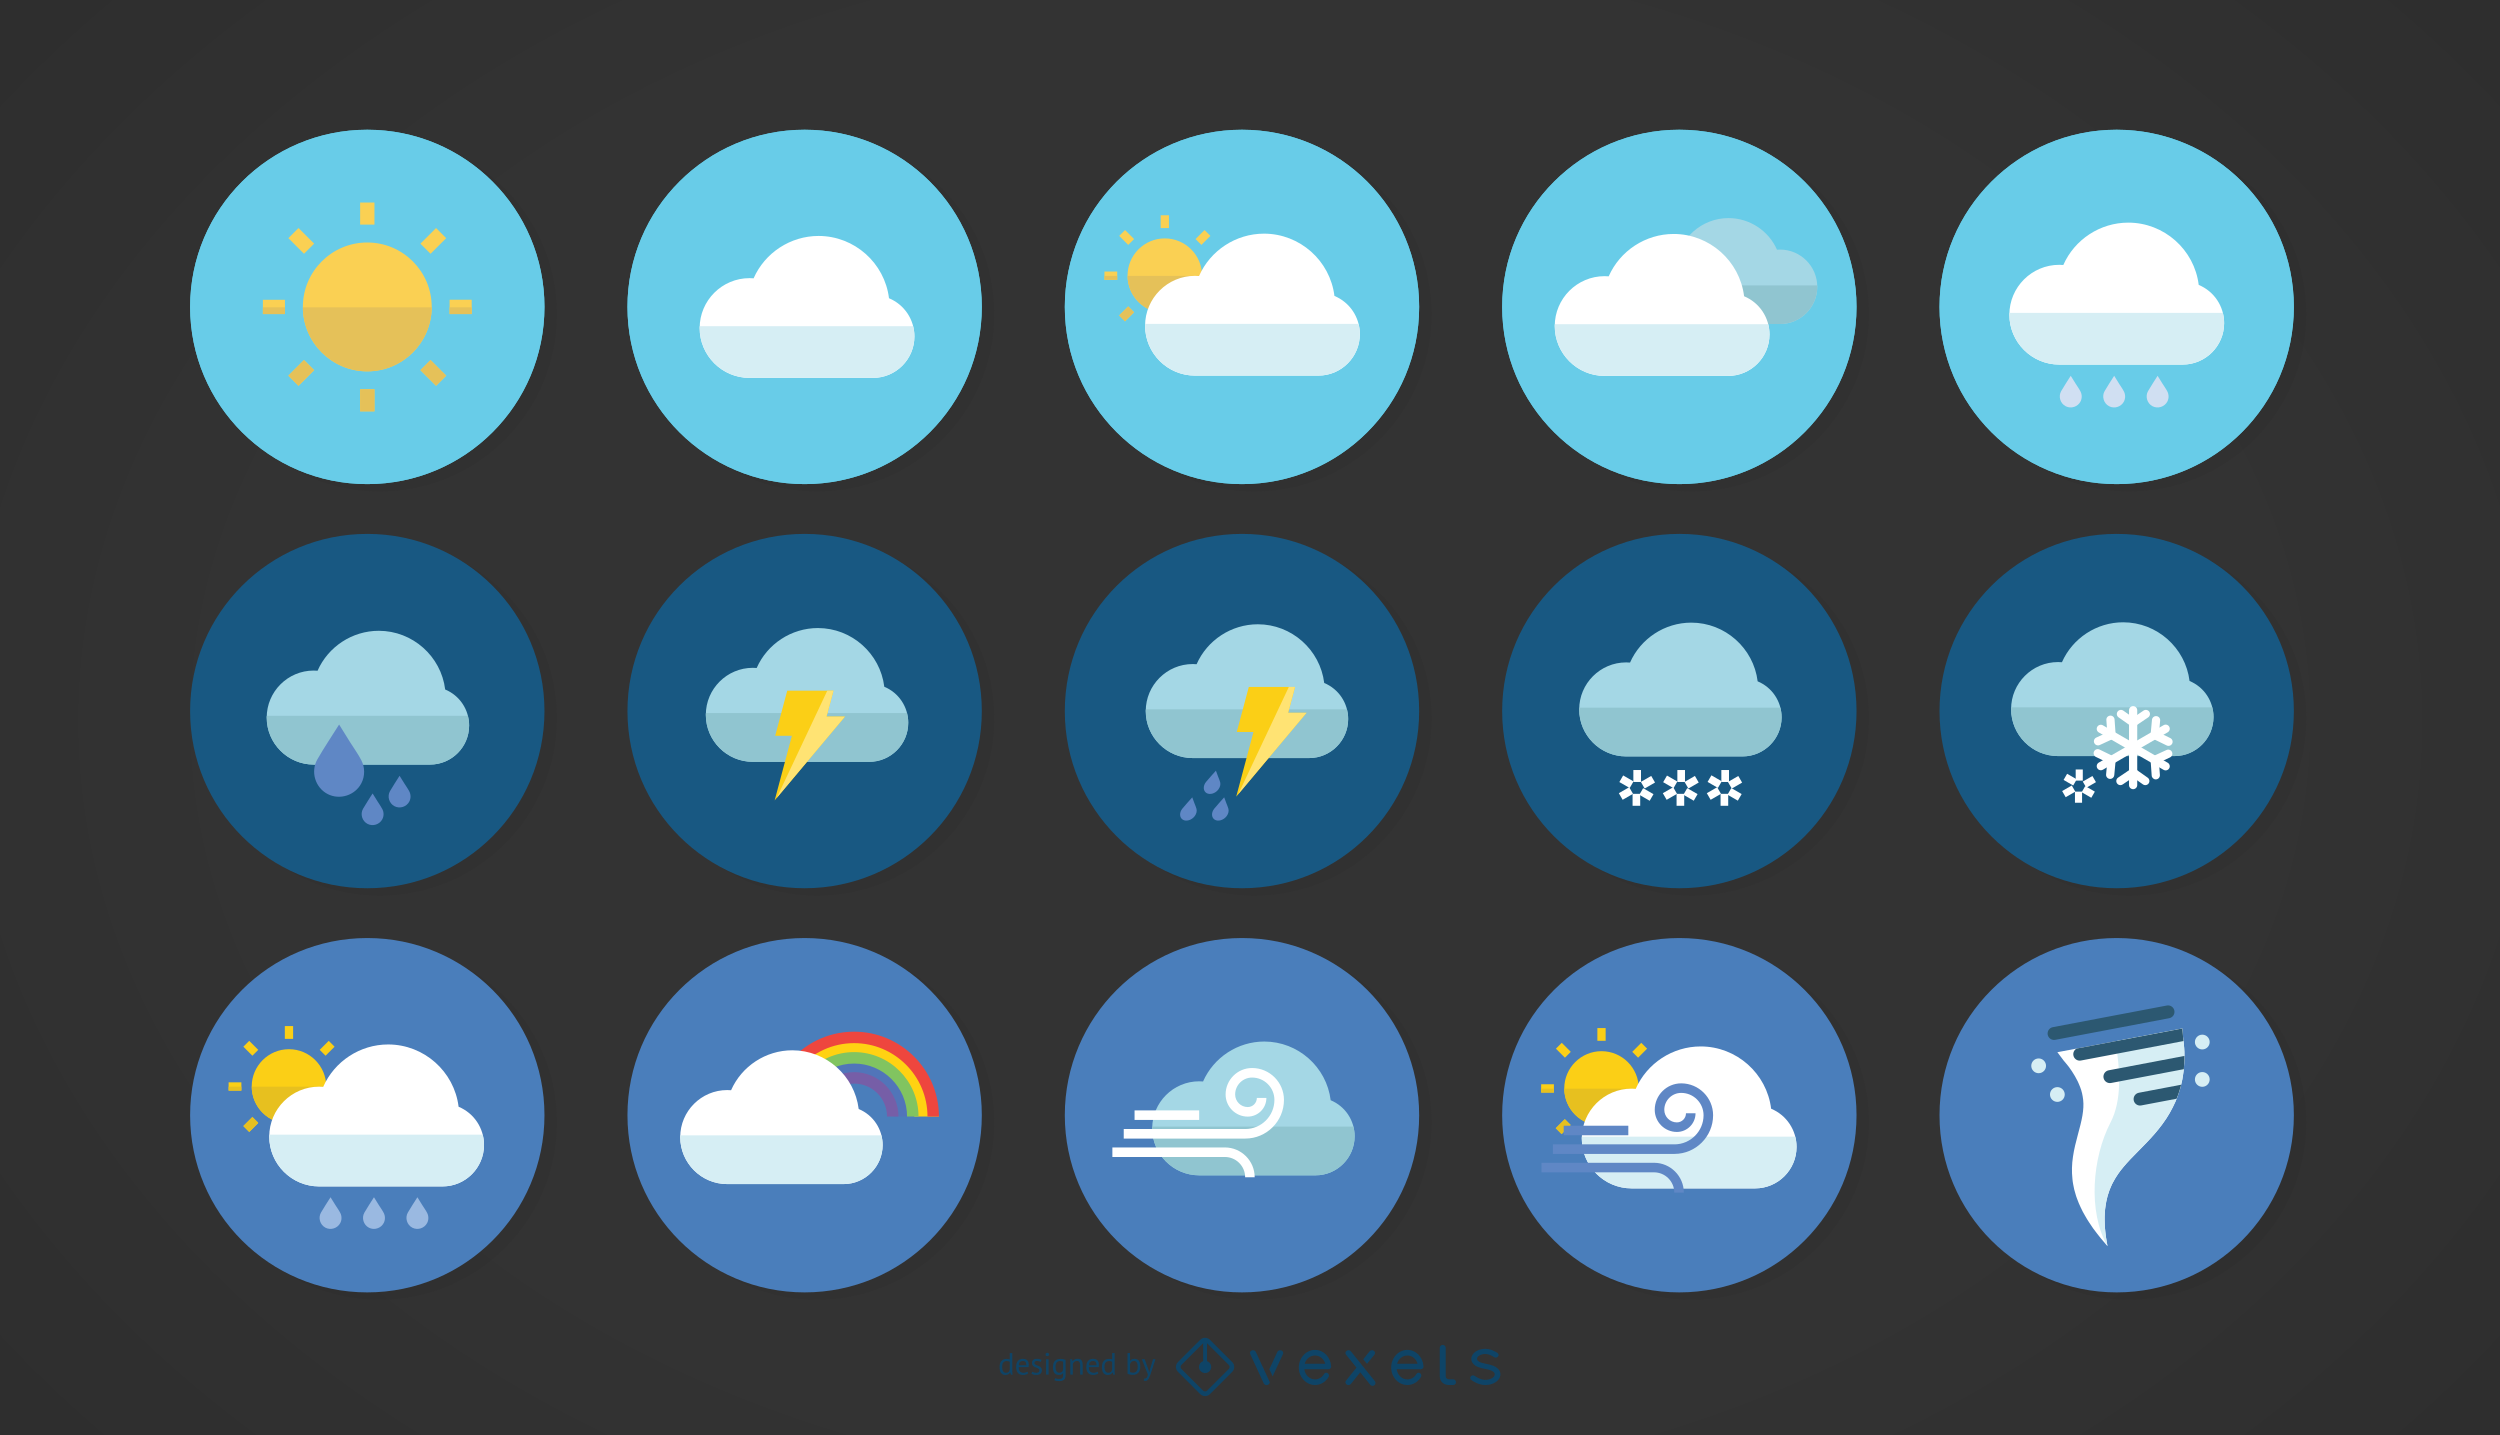 <?xml version="1.0" encoding="utf-8"?>
<!-- Generator: Adobe Illustrator 16.0.0, SVG Export Plug-In . SVG Version: 6.00 Build 0)  -->
<!DOCTYPE svg PUBLIC "-//W3C//DTD SVG 1.0//EN" "http://www.w3.org/TR/2001/REC-SVG-20010904/DTD/svg10.dtd">
<svg version="1.0" xmlns="http://www.w3.org/2000/svg" xmlns:xlink="http://www.w3.org/1999/xlink" x="0px" y="0px" width="1700px"
	 height="976px" viewBox="0 0 1700 976" enable-background="new 0 0 1700 976" xml:space="preserve">
<rect x="0" y="0" width="1700" height="976" fill="#333333" stroke="none"/>
<g id="background">
	<g opacity="0.1">
		
			<radialGradient id="SVGID_1_" cx="849.859" cy="620.991" r="1055.059" gradientTransform="matrix(1.008 0 0 0.734 -6.456 34.438)" gradientUnits="userSpaceOnUse">
			<stop  offset="0.642" style="stop-color:#000000;stop-opacity:0"/>
			<stop  offset="1" style="stop-color:#000000"/>
		</radialGradient>
		<rect x="-11.528" y="-11.945" fill="url(#SVGID_1_)" width="1723.057" height="1003.945"/>
	</g>
	<g>
		<g opacity="0.1">
			<circle fill="#231F20" cx="258.153" cy="213.652" r="120.481"/>
			<circle fill="#231F20" cx="555.55" cy="213.652" r="120.481"/>
			<circle fill="#231F20" cx="852.946" cy="213.652" r="120.48"/>
			<circle fill="#231F20" cx="1150.349" cy="213.652" r="120.482"/>
			<circle fill="#231F20" cx="1447.745" cy="213.652" r="120.48"/>
			<circle fill="#231F20" cx="258.153" cy="488.47" r="120.481"/>
			<circle fill="#231F20" cx="555.55" cy="488.47" r="120.481"/>
			<circle fill="#231F20" cx="852.946" cy="488.47" r="120.48"/>
			<circle fill="#231F20" cx="1150.349" cy="488.47" r="120.482"/>
			<circle fill="#231F20" cx="1447.745" cy="488.47" r="120.48"/>
			<path fill="#231F20" d="M378.634,763.294c0,66.54-53.942,120.479-120.481,120.479s-120.48-53.939-120.48-120.479
				c0-66.543,53.941-120.487,120.48-120.487S378.634,696.751,378.634,763.294z"/>
			<path fill="#231F20" d="M676.031,763.294c0,66.54-53.941,120.479-120.482,120.479c-66.538,0-120.479-53.939-120.479-120.479
				c0-66.543,53.941-120.487,120.479-120.487C622.09,642.807,676.031,696.751,676.031,763.294z"/>
			<path fill="#231F20" d="M973.427,763.294c0,66.54-53.938,120.479-120.478,120.479s-120.483-53.939-120.483-120.479
				c0-66.543,53.943-120.487,120.483-120.487S973.427,696.751,973.427,763.294z"/>
			<path fill="#231F20" d="M1270.831,763.294c0,66.54-53.944,120.479-120.483,120.479c-66.541,0-120.481-53.939-120.481-120.479
				c0-66.543,53.94-120.487,120.481-120.487C1216.887,642.807,1270.831,696.751,1270.831,763.294z"/>
			<path fill="#231F20" d="M1568.226,763.294c0,66.54-53.941,120.479-120.481,120.479c-66.538,0-120.479-53.939-120.479-120.479
				c0-66.543,53.941-120.487,120.479-120.487C1514.284,642.807,1568.226,696.751,1568.226,763.294z"/>
			<circle fill="#231F20" cx="258.152" cy="213.653" r="120.482"/>
			<circle fill="#231F20" cx="555.549" cy="213.653" r="120.482"/>
			<circle fill="#231F20" cx="852.949" cy="213.653" r="120.482"/>
			<circle fill="#231F20" cx="1150.348" cy="213.653" r="120.482"/>
			<circle fill="#231F20" cx="1447.744" cy="213.653" r="120.482"/>
			<circle fill="#231F20" cx="258.152" cy="488.47" r="120.481"/>
			<circle fill="#231F20" cx="555.549" cy="488.47" r="120.481"/>
			<circle fill="#231F20" cx="852.949" cy="488.47" r="120.481"/>
			<circle fill="#231F20" cx="1150.348" cy="488.47" r="120.481"/>
			<circle fill="#231F20" cx="1447.744" cy="488.47" r="120.481"/>
			<path fill="#231F20" d="M258.152,642.807c-66.539,0-120.48,53.944-120.48,120.487c0,66.54,53.941,120.479,120.48,120.479
				s120.481-53.939,120.481-120.479C378.634,696.751,324.691,642.807,258.152,642.807z"/>
			<path fill="#231F20" d="M555.549,642.807c-66.538,0-120.479,53.944-120.479,120.487c0,66.54,53.941,120.479,120.479,120.479
				c66.541,0,120.482-53.939,120.482-120.479C676.031,696.751,622.09,642.807,555.549,642.807z"/>
			<path fill="#231F20" d="M852.949,642.807c-66.54,0-120.483,53.944-120.483,120.487c0,66.54,53.943,120.479,120.483,120.479
				s120.478-53.939,120.478-120.479C973.427,696.751,919.489,642.807,852.949,642.807z"/>
			<path fill="#231F20" d="M1150.348,642.807c-66.541,0-120.481,53.944-120.481,120.487c0,66.54,53.94,120.479,120.481,120.479
				c66.539,0,120.483-53.939,120.483-120.479C1270.831,696.751,1216.887,642.807,1150.348,642.807z"/>
			<path fill="#231F20" d="M1447.744,642.807c-66.538,0-120.479,53.944-120.479,120.487c0,66.54,53.941,120.479,120.479,120.479
				c66.54,0,120.481-53.939,120.481-120.479C1568.226,696.751,1514.284,642.807,1447.744,642.807z"/>
		</g>
		<circle fill="#54C6DE" cx="249.756" cy="208.708" r="120.481"/>
		<circle fill="#54C6DE" cx="547.153" cy="208.708" r="120.48"/>
		<path fill="#54C6DE" d="M965.029,208.708c0,66.541-53.938,120.482-120.477,120.482c-66.541,0-120.485-53.941-120.485-120.482
			c0-66.54,53.944-120.481,120.485-120.481C911.092,88.227,965.029,142.168,965.029,208.708z"/>
		<circle fill="#54C6DE" cx="1141.951" cy="208.708" r="120.482"/>
		<circle fill="#54C6DE" cx="1439.348" cy="208.708" r="120.48"/>
		<circle fill="#185882" cx="249.756" cy="483.526" r="120.481"/>
		<circle fill="#185882" cx="547.153" cy="483.526" r="120.48"/>
		<path fill="#185882" d="M965.029,483.526c0,66.542-53.938,120.481-120.477,120.481c-66.541,0-120.485-53.939-120.485-120.481
			c0-66.54,53.944-120.482,120.485-120.482C911.092,363.044,965.029,416.986,965.029,483.526z"/>
		<circle fill="#185882" cx="1141.951" cy="483.526" r="120.482"/>
		<circle fill="#185882" cx="1439.348" cy="483.526" r="120.48"/>
		<path fill="#4A7EBB" d="M370.237,758.35c0,66.54-53.942,120.48-120.482,120.48c-66.539,0-120.48-53.94-120.48-120.48
			c0-66.543,53.941-120.486,120.48-120.486C316.295,637.863,370.237,691.807,370.237,758.35z"/>
		<path fill="#4A7EBB" d="M667.634,758.35c0,66.54-53.941,120.48-120.481,120.48c-66.539,0-120.479-53.94-120.479-120.48
			c0-66.543,53.94-120.486,120.479-120.486C613.692,637.863,667.634,691.807,667.634,758.35z"/>
		<path fill="#4A7EBB" d="M965.029,758.35c0,66.54-53.938,120.48-120.477,120.48c-66.541,0-120.485-53.94-120.485-120.48
			c0-66.543,53.944-120.486,120.485-120.486C911.092,637.863,965.029,691.807,965.029,758.35z"/>
		<path fill="#4A7EBB" d="M1262.433,758.35c0,66.54-53.943,120.48-120.481,120.48c-66.541,0-120.482-53.94-120.482-120.48
			c0-66.543,53.941-120.486,120.482-120.486C1208.489,637.863,1262.433,691.807,1262.433,758.35z"/>
		<path fill="#4A7EBB" d="M1559.828,758.35c0,66.54-53.941,120.48-120.481,120.48c-66.538,0-120.479-53.94-120.479-120.48
			c0-66.543,53.941-120.486,120.479-120.486C1505.887,637.863,1559.828,691.807,1559.828,758.35z"/>
		<circle fill="#68CCE8" cx="249.755" cy="208.708" r="120.482"/>
		<circle fill="#68CCE8" cx="547.152" cy="208.708" r="120.482"/>
		<path fill="#68CCE8" d="M844.553,88.227c-66.541,0-120.485,53.941-120.485,120.481c0,66.541,53.944,120.482,120.485,120.482
			c66.539,0,120.477-53.941,120.477-120.482C965.029,142.168,911.092,88.227,844.553,88.227z"/>
		<circle fill="#68CCE8" cx="1141.951" cy="208.708" r="120.482"/>
		<circle fill="#68CCE8" cx="1439.347" cy="208.708" r="120.482"/>
		<circle fill="none" cx="249.755" cy="483.526" r="120.482"/>
		<circle fill="none" cx="547.152" cy="483.526" r="120.482"/>
		<path fill="none" d="M844.553,363.044c-66.541,0-120.485,53.942-120.485,120.482c0,66.542,53.944,120.481,120.485,120.481
			c66.539,0,120.477-53.939,120.477-120.481C965.029,416.986,911.092,363.044,844.553,363.044z"/>
		<circle fill="none" cx="1141.951" cy="483.526" r="120.482"/>
		<circle fill="none" cx="1439.347" cy="483.526" r="120.482"/>
		<circle fill="none" cx="249.755" cy="758.347" r="120.483"/>
		<circle fill="none" cx="547.152" cy="758.347" r="120.483"/>
		<path fill="none" d="M844.553,637.863c-66.541,0-120.485,53.943-120.485,120.486c0,66.54,53.944,120.48,120.485,120.48
			c66.539,0,120.477-53.94,120.477-120.48C965.029,691.807,911.092,637.863,844.553,637.863z"/>
		<circle fill="none" cx="1141.951" cy="758.347" r="120.483"/>
		<circle fill="none" cx="1439.347" cy="758.347" r="120.483"/>
		<path fill="#FFFFFF" d="M604.521,202.797c-2.936-23.945-23.493-42.35-47.89-42.35c-19.159,0-36.531,11.456-44.182,28.816
			c-0.94-0.083-1.861-0.125-2.774-0.125c-18.699,0-33.913,15.216-33.913,33.916c0,18.703,15.214,33.916,33.913,33.916h83.951
			c15.54,0,28.18-12.641,28.18-28.179C621.806,217.287,614.962,207.147,604.521,202.797z"/>
		<g>
			<path fill="#FAD053" d="M293.568,208.708c0-24.158-19.654-43.813-43.813-43.813c-24.158,0-43.813,19.654-43.813,43.813
				c0,24.16,19.655,43.813,43.813,43.813C273.914,252.521,293.568,232.868,293.568,208.708z M320.75,213.576v-9.734h-15.012v9.734
				H320.75z M292.783,172.565l10.615-10.614l-6.886-6.884L285.9,165.682L292.783,172.565z M244.888,137.715v15.011h9.736v-15.011
				H244.888z M202.996,155.064l-6.883,6.885l10.614,10.615l6.885-6.884L202.996,155.064z M178.762,203.842v9.734h15.011v-9.734
				H178.762z M206.728,244.853l-10.615,10.615l6.884,6.883l10.614-10.613L206.728,244.853z M254.624,264.693h-9.737v15.009h9.737
				V264.693z M292.784,244.853l-6.884,6.887l10.612,10.612l6.886-6.886L292.784,244.853z"/>
			<g>
				
					<rect x="287.144" y="248.734" transform="matrix(0.707 0.707 -0.707 0.707 265.607 -134.069)" fill="#E5C159" width="15.01" height="9.737"/>
				<path fill="#E5C159" d="M293.561,208.979h-87.61c0.145,24.033,19.737,43.543,43.805,43.543
					C273.823,252.521,293.416,233.012,293.561,208.979z"/>
				
					<rect x="197.356" y="248.734" transform="matrix(0.707 -0.707 0.707 0.707 -119.321 219.137)" fill="#E5C159" width="15.012" height="9.734"/>
				<rect x="305.738" y="208.979" fill="#E5C159" width="15.012" height="4.598"/>
				<rect x="244.887" y="264.693" fill="#E5C159" width="9.737" height="15.009"/>
				<rect x="178.762" y="208.979" fill="#E5C159" width="15.011" height="4.598"/>
			</g>
		</g>
		<path fill="#D6EEF4" d="M475.762,223.055c0,18.703,15.214,33.916,33.913,33.916h83.951c15.54,0,28.18-12.641,28.18-28.179
			c0-2.406-0.316-4.745-0.886-6.991H475.792C475.776,222.219,475.762,222.634,475.762,223.055z"/>
		<g>
			<path fill="#FAD053" d="M817.397,187.438c0-13.965-11.361-25.328-25.329-25.328s-25.331,11.363-25.331,25.328
				c0,13.967,11.363,25.332,25.331,25.332S817.397,201.404,817.397,187.438z M833.113,190.254v-5.63h-8.68v5.63H833.113z
				 M816.944,166.542l6.137-6.136l-3.98-3.979l-6.137,6.137L816.944,166.542z M789.253,146.394v8.679h5.629v-8.679H789.253z
				 M765.034,156.425l-3.978,3.98l6.136,6.137l3.979-3.98L765.034,156.425z M751.021,184.624v5.63h8.682v-5.63H751.021z
				 M767.192,208.335l-6.136,6.137l3.978,3.98l6.137-6.139L767.192,208.335z M794.882,219.807h-5.629v8.677h5.629V219.807z
				 M816.944,208.335l-3.98,3.981l6.137,6.136l3.98-3.981L816.944,208.335z"/>
			<g>
				
					<rect x="813.683" y="210.579" transform="matrix(0.707 0.707 -0.707 0.707 390.427 -515.894)" fill="#E5C159" width="8.678" height="5.63"/>
				<path fill="#E5C159" d="M817.394,187.595H766.74c0.085,13.894,11.411,25.175,25.328,25.175
					C805.982,212.77,817.31,201.488,817.394,187.595z"/>
				
					<rect x="761.774" y="210.58" transform="matrix(0.707 -0.707 0.707 0.707 73.528 604.28)" fill="#E5C159" width="8.678" height="5.627"/>
				<rect x="824.434" y="187.595" fill="#E5C159" width="8.68" height="2.659"/>
				<rect x="789.253" y="219.807" fill="#E5C159" width="5.629" height="8.677"/>
				<rect x="751.021" y="187.595" fill="#E5C159" width="8.682" height="2.659"/>
			</g>
			<path fill="#FFFFFF" d="M907.411,201.236c-2.936-23.947-23.492-42.352-47.889-42.352c-19.161,0-36.532,11.457-44.183,28.817
				c-0.94-0.083-1.861-0.125-2.774-0.125c-18.7,0-33.915,15.217-33.915,33.917s15.215,33.916,33.915,33.916h83.953
				c15.535,0,28.182-12.642,28.182-28.179C924.7,215.728,917.854,205.585,907.411,201.236z"/>
			<path fill="#D6EEF4" d="M778.65,221.494c0,18.7,15.215,33.916,33.915,33.916h83.953c15.535,0,28.182-12.642,28.182-28.179
				c0-2.405-0.316-4.747-0.886-6.992H778.681C778.668,220.656,778.65,221.074,778.65,221.494z"/>
		</g>
		<g>
			<g>
				<path fill="#5175B9" d="M551.035,731.263l8.868,10.379l16.229-8.619l17.957,3.431l9.307,8.867l4.325,13.92h14.063l-4.543-16.3
					c0,0-9.088-13.485-9.952-13.883c-0.866-0.396-18.513-9.053-18.513-9.053s-20.001,1.299-20.65,1.299
					S551.035,731.263,551.035,731.263z"/>
				<polygon fill="#FFD212" points="638.479,759.24 621.784,759.24 609.886,732.338 586.713,718.801 566.613,722.601 
					551.035,731.263 539.072,723.859 564.88,707.888 591.278,706.808 605.124,712.863 621.568,725.412 631.304,742.507 				"/>
				<path fill="#765EA7" d="M580.778,729.058c-8.736,0-16.614,3.731-22.133,9.686c1.655,2.252,3.025,4.722,4.063,7.348
					c4.071-5.589,10.64-9.244,18.069-9.244c12.348,0,22.393,10.046,22.393,22.394h7.79
					C610.961,742.595,597.421,729.058,580.778,729.058z"/>
				<path fill="#81C460" d="M580.778,715.426c-12.588,0-23.944,5.344-31.943,13.872c0.765,0.62,1.493,1.282,2.2,1.965
					c1.322,0.938,2.573,1.969,3.747,3.086c6.561-6.85,15.782-11.135,25.996-11.135c19.865,0,36.024,16.161,36.024,36.026h7.789
					C624.592,735.082,604.938,715.426,580.778,715.426z"/>
				<path fill="#EE463E" d="M580.778,701.541c-18.069,0-34.217,8.354-44.804,21.396c2.713,0.651,5.302,1.646,7.719,2.94
					c9.144-10.15,22.379-16.547,37.085-16.547c27.521,0,49.91,22.389,49.91,49.91h7.79
					C638.479,727.425,612.594,701.541,580.778,701.541z"/>
			</g>
			<g>
				<path fill="#FFFFFF" d="M583.904,754.117c-2.765-22.571-22.145-39.917-45.138-39.917c-18.057,0-34.43,10.797-41.64,27.16
					c-0.888-0.077-1.755-0.118-2.616-0.118c-17.626,0-31.964,14.341-31.964,31.969c0,17.624,14.338,31.962,31.964,31.962h79.123
					c14.646,0,26.563-11.91,26.563-26.557C600.196,767.773,593.744,758.215,583.904,754.117z"/>
				<path fill="#D6EEF4" d="M462.547,773.211c0,17.624,14.338,31.962,31.964,31.962h79.123c14.646,0,26.563-11.91,26.563-26.557
					c0-2.267-0.299-4.472-0.835-6.588H462.575C462.562,772.421,462.547,772.813,462.547,773.211z"/>
			</g>
		</g>
		<g>
			<g>
				<path fill="#A4D7E5" d="M1139.644,179.908c2.19-17.873,17.536-31.609,35.74-31.609c14.301,0,27.268,8.551,32.975,21.509
					c0.705-0.063,1.395-0.095,2.073-0.095c13.958,0,25.311,11.356,25.311,25.314c0,13.959-11.353,25.313-25.311,25.313h-62.659
					c-11.595,0-21.032-9.435-21.032-21.032C1126.74,190.723,1131.85,183.155,1139.644,179.908z"/>
				<path fill="#90C5D0" d="M1235.742,195.027c0,13.959-11.353,25.313-25.311,25.313h-62.659c-11.595,0-21.032-9.435-21.032-21.032
					c0-1.795,0.238-3.54,0.663-5.218h108.318C1235.729,194.402,1235.742,194.714,1235.742,195.027z"/>
			</g>
			<path fill="#FFFFFF" d="M1185.983,201.447c-2.937-23.947-23.496-42.351-47.894-42.351c-19.157,0-36.528,11.457-44.179,28.818
				c-0.94-0.085-1.86-0.126-2.773-0.126c-18.701,0-33.916,15.215-33.916,33.916c0,18.702,15.215,33.916,33.916,33.916h83.951
				c15.539,0,28.176-12.64,28.176-28.177C1203.265,215.939,1196.423,205.797,1185.983,201.447z"/>
			<path fill="#D6EEF4" d="M1057.222,221.705c0,18.702,15.215,33.916,33.916,33.916h83.951c15.539,0,28.176-12.64,28.176-28.177
				c0-2.407-0.313-4.748-0.883-6.993h-145.128C1057.239,220.867,1057.222,221.285,1057.222,221.705z"/>
		</g>
		<g>
			<path fill="#FFFFFF" d="M1495.127,193.74c-2.935-23.946-23.494-42.351-47.889-42.351c-19.16,0-36.531,11.457-44.184,28.816
				c-0.94-0.084-1.858-0.124-2.772-0.124c-18.702,0-33.914,15.216-33.914,33.917c0,18.699,15.212,33.915,33.914,33.915h83.952
				c15.536,0,28.179-12.642,28.179-28.178C1512.413,208.231,1505.563,198.089,1495.127,193.74z"/>
			<path fill="#D6EEF4" d="M1366.368,213.999c0,18.699,15.212,33.915,33.914,33.915h83.952c15.536,0,28.179-12.642,28.179-28.178
				c0-2.406-0.318-4.745-0.886-6.994h-145.128C1366.382,213.16,1366.368,213.576,1366.368,213.999z"/>
			<g>
				<path fill="#D0DFF2" d="M1414.743,266.227c-0.921-1.83-2.218-3.577-3.304-5.32c-1.111-1.787-2.222-3.576-3.337-5.365
					c-2.15,3.463-4.473,6.863-6.492,10.402c-2.071,3.63-0.642,8.388,3.063,10.309c3.613,1.871,8.19,0.404,10.063-3.202
					C1415.834,270.93,1415.834,268.352,1414.743,266.227z"/>
				<path fill="#D0DFF2" d="M1444.28,266.227c-0.924-1.83-2.221-3.577-3.304-5.32c-1.117-1.787-2.228-3.576-3.339-5.365
					c-2.154,3.463-4.475,6.863-6.49,10.402c-2.07,3.63-0.646,8.388,3.059,10.309c3.614,1.871,8.192,0.404,10.061-3.202
					C1445.366,270.93,1445.366,268.352,1444.28,266.227z"/>
				<path fill="#D0DFF2" d="M1473.812,266.227c-0.92-1.83-2.22-3.577-3.306-5.32c-1.111-1.787-2.226-3.576-3.337-5.365
					c-2.152,3.463-4.471,6.863-6.49,10.402c-2.07,3.63-0.641,8.388,3.063,10.309c3.611,1.871,8.191,0.404,10.063-3.202
					C1474.903,270.93,1474.903,268.352,1473.812,266.227z"/>
			</g>
		</g>
		<g>
			<path fill="#FBCF16" d="M221.83,738.785c0-13.966-11.362-25.33-25.33-25.33c-13.966,0-25.329,11.364-25.329,25.33
				s11.363,25.33,25.329,25.33C210.468,764.115,221.83,752.751,221.83,738.785z M237.545,741.602v-5.632h-8.679v5.632H237.545z
				 M221.377,717.89l6.137-6.139l-3.98-3.976l-6.137,6.135L221.377,717.89z M193.687,697.739v8.681h5.628v-8.681H193.687z
				 M169.468,707.771l-3.981,3.98l6.139,6.137l3.979-3.979L169.468,707.771z M155.456,735.97v5.632h8.678v-5.632H155.456z
				 M171.625,759.682l-6.139,6.136l3.98,3.981l6.137-6.138L171.625,759.682z M199.314,771.153h-5.628v8.677h5.628V771.153z
				 M221.377,759.682l-3.979,3.981l6.136,6.136l3.98-3.981L221.377,759.682z"/>
			<g>
				
					<rect x="218.117" y="761.926" transform="matrix(0.707 0.707 -0.707 0.707 605.853 66.657)" fill="#E7C01F" width="8.678" height="5.629"/>
				<path fill="#E7C01F" d="M221.826,738.941h-50.652c0.086,13.895,11.411,25.174,25.326,25.174S221.743,752.836,221.826,738.941z"
					/>
				
					<rect x="166.206" y="761.925" transform="matrix(0.707 -0.707 0.707 0.707 -490.701 344.423)" fill="#E7C01F" width="8.679" height="5.63"/>
				<rect x="228.866" y="738.941" fill="#E7C01F" width="8.679" height="2.66"/>
				<rect x="193.687" y="771.153" fill="#E7C01F" width="5.628" height="8.677"/>
				<rect x="155.456" y="738.941" fill="#E7C01F" width="8.678" height="2.66"/>
			</g>
			<path fill="#FFFFFF" d="M311.843,752.584c-2.934-23.949-23.493-42.352-47.889-42.352c-19.16,0-36.531,11.455-44.182,28.817
				c-0.941-0.084-1.862-0.125-2.775-0.125c-18.699,0-33.914,15.214-33.914,33.917c0,18.7,15.215,33.914,33.914,33.914h83.953
				c15.538,0,28.18-12.643,28.18-28.177C329.13,767.074,322.283,756.931,311.843,752.584z"/>
			<path fill="#D6EEF4" d="M183.083,772.842c0,18.7,15.215,33.914,33.914,33.914h83.953c15.538,0,28.18-12.643,28.18-28.177
				c0-2.406-0.317-4.749-0.885-6.991h-145.13C183.102,772.002,183.083,772.421,183.083,772.842z"/>
			<g>
				<path fill="#9AB9E1" d="M231.404,824.816c-0.92-1.829-2.22-3.574-3.305-5.319c-1.112-1.786-2.225-3.575-3.338-5.365
					c-2.152,3.463-4.472,6.863-6.49,10.403c-2.07,3.629-0.643,8.389,3.062,10.307c3.611,1.872,8.191,0.406,10.061-3.201
					C232.493,829.52,232.493,826.943,231.404,824.816z"/>
				<path fill="#9AB9E1" d="M260.939,824.816c-0.923-1.829-2.222-3.574-3.308-5.319c-1.11-1.786-2.225-3.575-3.336-5.365
					c-2.154,3.463-4.473,6.863-6.492,10.403c-2.068,3.629-0.642,8.389,3.062,10.307c3.613,1.872,8.191,0.406,10.061-3.201
					C262.027,829.52,262.027,826.943,260.939,824.816z"/>
				<path fill="#9AB9E1" d="M290.473,824.816c-0.923-1.829-2.221-3.574-3.306-5.319c-1.113-1.786-2.225-3.575-3.337-5.365
					c-2.154,3.463-4.474,6.863-6.491,10.403c-2.068,3.629-0.643,8.389,3.061,10.307c3.613,1.872,8.191,0.406,10.062-3.201
					C291.559,829.52,291.559,826.943,290.473,824.816z"/>
			</g>
		</g>
		<g>
			<g>
				<path fill="#A4D7E5" d="M302.72,468.854c-2.768-22.569-22.144-39.915-45.137-39.915c-18.057,0-34.432,10.797-41.641,27.158
					c-0.888-0.075-1.756-0.116-2.616-0.116c-17.624,0-31.964,14.341-31.964,31.965c0,17.628,14.34,31.966,31.964,31.966h79.124
					c14.646,0,26.561-11.913,26.561-26.557C319.011,482.511,312.558,472.953,302.72,468.854z"/>
				<path fill="#90C5D0" d="M181.362,487.945c0,17.628,14.34,31.966,31.964,31.966h79.124c14.646,0,26.561-11.913,26.561-26.557
					c0-2.268-0.297-4.474-0.834-6.592H181.393C181.376,487.158,181.362,487.551,181.362,487.945z"/>
			</g>
			<path fill="#5F87C5" d="M245.747,517.058c-2.104-4.17-5.068-8.157-7.541-12.136c-2.537-4.08-5.076-8.159-7.614-12.238
				c-4.912,7.897-10.205,15.656-14.81,23.73c-4.725,8.279-1.467,19.139,6.981,23.519c8.244,4.271,18.693,0.927,22.959-7.304
				C248.229,527.791,248.229,521.91,245.747,517.058z"/>
			<path fill="#5F87C5" d="M260.006,550.231c-0.922-1.828-2.221-3.574-3.304-5.32c-1.113-1.787-2.226-3.576-3.338-5.362
				c-2.153,3.46-4.473,6.862-6.492,10.401c-2.068,3.628-0.642,8.386,3.063,10.307c3.612,1.874,8.191,0.407,10.062-3.2
				C261.096,554.935,261.096,552.357,260.006,550.231z"/>
			<path fill="#5F87C5" d="M278.354,538.213c-0.92-1.827-2.22-3.572-3.304-5.318c-1.114-1.785-2.227-3.576-3.338-5.364
				c-2.153,3.462-4.473,6.864-6.492,10.402c-2.069,3.63-0.642,8.389,3.061,10.309c3.613,1.872,8.194,0.404,10.063-3.201
				C279.442,542.918,279.442,540.341,278.354,538.213z"/>
		</g>
		<g>
			<g>
				<path fill="#A4D7E5" d="M601.317,466.985c-2.768-22.569-22.145-39.914-45.139-39.914c-18.055,0-34.429,10.798-41.639,27.159
					c-0.888-0.076-1.754-0.117-2.617-0.117c-17.625,0-31.963,14.342-31.963,31.966c0,17.627,14.338,31.966,31.963,31.966h79.125
					c14.646,0,26.559-11.914,26.559-26.556C617.606,480.645,611.155,471.087,601.317,466.985z"/>
				<path fill="#90C5D0" d="M479.96,486.079c0,17.627,14.338,31.966,31.963,31.966h79.125c14.646,0,26.559-11.914,26.559-26.556
					c0-2.269-0.295-4.475-0.832-6.593H479.988C479.974,485.291,479.96,485.684,479.96,486.079z"/>
			</g>
			<g>
				<polygon fill="#FBCF16" points="574.562,487.285 562.042,487.285 566.753,469.663 535.321,469.663 527.132,500.322 
					538.5,500.322 526.761,544.271 				"/>
				<polygon fill="#FFE373" points="566.753,469.663 562.548,469.663 528.183,542.549 528.199,542.557 574.562,487.285 
					562.042,487.285 				"/>
			</g>
		</g>
		<g>
			<g>
				<path fill="#A4D7E5" d="M900.466,464.424c-2.766-22.569-22.145-39.915-45.138-39.915c-18.06,0-34.43,10.798-41.642,27.161
					c-0.889-0.08-1.756-0.118-2.618-0.118c-17.624,0-31.963,14.342-31.963,31.966c0,17.627,14.339,31.966,31.963,31.966h79.127
					c14.646,0,26.559-11.913,26.559-26.559C916.754,478.082,910.305,468.524,900.466,464.424z"/>
				<path fill="#90C5D0" d="M779.105,483.518c0,17.627,14.339,31.966,31.963,31.966h79.127c14.646,0,26.559-11.913,26.559-26.559
					c0-2.266-0.295-4.473-0.831-6.59H779.135C779.12,482.729,779.105,483.121,779.105,483.518z"/>
			</g>
			<g>
				<polygon fill="#FBCF16" points="888.428,484.724 875.911,484.724 880.62,467.1 849.189,467.1 840.997,497.76 852.367,497.76 
					840.626,541.709 				"/>
				<polygon fill="#FFE373" points="880.62,467.1 876.417,467.1 842.05,539.986 842.065,539.994 888.428,484.724 875.911,484.724 
									"/>
			</g>
			<g>
				<path fill="#5F87C5" d="M829.713,531.91c-0.339-1.343-0.967-2.627-1.439-3.908c-0.484-1.315-0.968-2.628-1.452-3.943
					c-2.229,2.545-4.567,5.044-6.711,7.646c-2.195,2.667-2.035,6.167,0.33,7.576c2.307,1.377,5.945,0.3,7.993-2.353
					C829.637,535.369,830.117,533.475,829.713,531.91z"/>
				<path fill="#5F87C5" d="M813.622,550.042c-0.337-1.344-0.966-2.628-1.438-3.91c-0.484-1.315-0.969-2.629-1.455-3.941
					c-2.227,2.543-4.564,5.043-6.708,7.645c-2.199,2.668-2.035,6.165,0.328,7.576c2.307,1.376,5.945,0.299,7.993-2.353
					C813.546,553.499,814.026,551.605,813.622,550.042z"/>
				<path fill="#5F87C5" d="M835.331,550.042c-0.336-1.344-0.967-2.628-1.438-3.91c-0.485-1.315-0.969-2.629-1.454-3.941
					c-2.228,2.543-4.565,5.043-6.709,7.645c-2.198,2.668-2.035,6.165,0.328,7.576c2.306,1.376,5.947,0.299,7.993-2.353
					C835.255,553.499,835.735,551.605,835.331,550.042z"/>
			</g>
		</g>
		<g>
			<g>
				<path fill="#A4D7E5" d="M1195.203,463.305c-2.768-22.568-22.144-39.916-45.137-39.916c-18.058,0-34.431,10.799-41.643,27.161
					c-0.886-0.078-1.755-0.116-2.617-0.116c-17.624,0-31.96,14.34-31.96,31.966c0,17.625,14.336,31.964,31.96,31.964h79.127
					c14.644,0,26.562-11.913,26.562-26.558C1211.495,476.963,1205.04,467.406,1195.203,463.305z"/>
				<path fill="#90C5D0" d="M1073.847,482.399c0,17.625,14.336,31.964,31.96,31.964h79.127c14.644,0,26.562-11.913,26.562-26.558
					c0-2.269-0.301-4.473-0.838-6.59h-136.785C1073.861,481.609,1073.847,482.002,1073.847,482.399z"/>
			</g>
			<g>
				<g>
					<rect x="1110.685" y="523.619" fill="#FFFFFF" width="5.193" height="8.129"/>
					
						<rect x="1102.074" y="528.902" transform="matrix(0.866 0.5 -0.5 0.866 413.81 -481.771)" fill="#FFFFFF" width="8.131" height="5.194"/>
					
						<rect x="1103.276" y="535.526" transform="matrix(0.5 0.866 -0.866 0.5 1019.977 -687.9)" fill="#FFFFFF" width="5.193" height="8.133"/>
					<rect x="1110.153" y="539.805" fill="#FFFFFF" width="5.19" height="8.131"/>
					
						<rect x="1115.826" y="537.457" transform="matrix(0.866 0.5 -0.5 0.866 419.759 -487.385)" fill="#FFFFFF" width="8.131" height="5.192"/>
					
						<rect x="1117.562" y="527.895" transform="matrix(0.5 0.866 -0.866 0.5 1021.197 -704.138)" fill="#FFFFFF" width="5.191" height="8.132"/>
				</g>
				<g>
					<rect x="1140.603" y="523.619" fill="#FFFFFF" width="5.193" height="8.129"/>
					
						<rect x="1131.991" y="528.902" transform="matrix(0.866 0.5 -0.5 0.866 417.693 -496.64)" fill="#FFFFFF" width="8.132" height="5.195"/>
					
						<rect x="1133.195" y="535.526" transform="matrix(0.5 0.866 -0.866 0.5 1034.931 -713.807)" fill="#FFFFFF" width="5.193" height="8.132"/>
					<rect x="1140.068" y="539.805" fill="#FFFFFF" width="5.196" height="8.131"/>
					
						<rect x="1145.741" y="537.457" transform="matrix(0.866 0.5 -0.5 0.866 423.825 -502.378)" fill="#FFFFFF" width="8.13" height="5.192"/>
					
						<rect x="1147.479" y="527.896" transform="matrix(0.5 0.866 -0.866 0.5 1035.959 -730.034)" fill="#FFFFFF" width="5.191" height="8.129"/>
				</g>
				<g>
					<rect x="1170.519" y="523.619" fill="#FFFFFF" width="5.195" height="8.129"/>
					<polygon fill="#FFFFFF" points="1168.196,535.78 1161.157,531.716 1163.753,527.218 1170.798,531.285 					"/>
					
						<rect x="1163.111" y="535.528" transform="matrix(0.5 0.866 -0.866 0.5 1049.883 -739.712)" fill="#FFFFFF" width="5.193" height="8.129"/>
					<rect x="1169.987" y="539.805" fill="#FFFFFF" width="5.193" height="8.131"/>
					
						<rect x="1175.66" y="537.457" transform="matrix(0.866 0.5 -0.5 0.866 427.893 -517.377)" fill="#FFFFFF" width="8.129" height="5.192"/>
					
						<rect x="1177.396" y="527.896" transform="matrix(0.5 0.866 -0.866 0.5 1050.503 -755.904)" fill="#FFFFFF" width="5.192" height="8.131"/>
				</g>
			</g>
		</g>
		<g>
			<g>
				<path fill="#A4D7E5" d="M1488.898,463.076c-2.767-22.571-22.144-39.916-45.138-39.916c-18.057,0-34.43,10.797-41.643,27.159
					c-0.885-0.076-1.754-0.117-2.613-0.117c-17.625,0-31.964,14.341-31.964,31.967s14.339,31.964,31.964,31.964h79.125
					c14.645,0,26.558-11.912,26.558-26.559C1505.188,476.733,1498.736,467.176,1488.898,463.076z"/>
				<path fill="#90C5D0" d="M1367.541,482.169c0,17.626,14.339,31.964,31.964,31.964h79.125c14.645,0,26.558-11.912,26.558-26.559
					c0-2.266-0.298-4.471-0.831-6.589h-136.788C1367.554,481.379,1367.541,481.771,1367.541,482.169z"/>
			</g>
			<g>
				<path fill="#FFFFFF" d="M1450.526,536.646c-1.546,0-2.797-1.252-2.797-2.795v-50.896c0-1.545,1.251-2.798,2.797-2.798
					c1.544,0,2.795,1.253,2.795,2.798v50.896C1453.321,535.395,1452.07,536.646,1450.526,536.646z"/>
				<path fill="#FFFFFF" d="M1472.645,523.874c-0.473,0-0.956-0.12-1.396-0.374l-44.077-25.447c-1.338-0.773-1.796-2.482-1.022-3.82
					c0.771-1.338,2.482-1.795,3.82-1.022l44.076,25.446c1.335,0.771,1.796,2.483,1.022,3.821
					C1474.549,523.374,1473.611,523.874,1472.645,523.874z"/>
				<path fill="#FFFFFF" d="M1428.573,523.777c-0.967,0-1.907-0.501-2.424-1.397c-0.773-1.338-0.315-3.049,1.022-3.821
					l44.077-25.445c1.337-0.773,3.049-0.315,3.819,1.022c0.773,1.338,0.313,3.047-1.022,3.82l-44.076,25.446
					C1429.532,523.657,1429.046,523.777,1428.573,523.777z"/>
				<path fill="#FFFFFF" d="M1450.491,494.763l-9.863-6.966c-1.262-0.891-1.561-2.636-0.672-3.897
					c0.893-1.262,2.638-1.56,3.899-0.672l6.706,4.738l7.05-4.77c1.281-0.866,3.02-0.529,3.884,0.75
					c0.865,1.279,0.531,3.019-0.75,3.882L1450.491,494.763z"/>
				<path fill="#FFFFFF" d="M1426.646,506.879c-1.059,0-2.07-0.602-2.543-1.627c-0.644-1.401-0.033-3.062,1.367-3.709l7.457-3.439
					l-0.603-8.492c-0.112-1.538,1.052-2.876,2.59-2.985c1.53-0.124,2.876,1.048,2.987,2.591l0.878,12.348l-10.964,5.057
					C1427.435,506.796,1427.039,506.879,1426.646,506.879z"/>
				<path fill="#FFFFFF" d="M1434.929,529.672c-0.084,0-0.174-0.005-0.257-0.012c-1.539-0.142-2.67-1.504-2.53-3.04l0.75-8.175
					l-7.654-3.724c-1.39-0.675-1.97-2.35-1.295-3.737c0.674-1.391,2.35-1.967,3.738-1.291l11.135,5.412l-1.104,12.025
					C1437.576,528.581,1436.36,529.672,1434.929,529.672z"/>
				<path fill="#FFFFFF" d="M1441.872,533.896c-0.896,0-1.778-0.431-2.316-1.229c-0.865-1.279-0.53-3.02,0.747-3.884l10.257-6.933
					l9.859,6.965c1.265,0.891,1.562,2.636,0.669,3.897c-0.89,1.261-2.632,1.561-3.894,0.671l-6.703-4.736l-7.055,4.768
					C1442.955,533.739,1442.411,533.896,1441.872,533.896z"/>
				<path fill="#FFFFFF" d="M1465.934,529.993c-1.455,0-2.685-1.125-2.786-2.598l-0.879-12.349l10.967-5.057
					c1.4-0.645,3.062-0.033,3.707,1.369c0.648,1.4,0.035,3.062-1.368,3.709l-7.452,3.438l0.604,8.492
					c0.111,1.539-1.051,2.877-2.59,2.986C1466.068,529.991,1466.002,529.993,1465.934,529.993z"/>
				<path fill="#FFFFFF" d="M1474.587,507.201c-0.409,0-0.825-0.092-1.221-0.283l-11.132-5.414l1.103-12.023
					c0.142-1.537,1.508-2.67,3.042-2.529c1.538,0.143,2.669,1.502,2.527,3.039l-0.748,8.176l7.655,3.723
					c1.389,0.676,1.965,2.349,1.292,3.738C1476.62,506.622,1475.625,507.201,1474.587,507.201z"/>
			</g>
			<g>
				<rect x="1411.47" y="523.246" fill="#FFFFFF" width="4.83" height="7.563"/>
				
					<rect x="1403.46" y="528.162" transform="matrix(0.866 0.5 -0.5 0.866 454.326 -632.949)" fill="#FFFFFF" width="7.563" height="4.83"/>
				
					<rect x="1404.578" y="534.324" transform="matrix(0.5 0.866 -0.866 0.5 1169.236 -949.396)" fill="#FFFFFF" width="4.832" height="7.565"/>
				<rect x="1410.974" y="538.302" fill="#FFFFFF" width="4.833" height="7.563"/>
				
					<rect x="1416.251" y="536.12" transform="matrix(0.866 0.5 -0.5 0.866 459.534 -637.881)" fill="#FFFFFF" width="7.564" height="4.831"/>
				
					<rect x="1417.866" y="527.225" transform="matrix(0.501 0.866 -0.866 0.501 1169.056 -964.338)" fill="#FFFFFF" width="4.833" height="7.564"/>
			</g>
		</g>
		<g>
			<g>
				<path fill="#A4D7E5" d="M904.859,748.161c-2.767-22.572-22.145-39.917-45.138-39.917c-18.059,0-34.432,10.795-41.643,27.161
					c-0.887-0.08-1.756-0.118-2.616-0.118c-17.624,0-31.964,14.341-31.964,31.967c0,17.624,14.34,31.965,31.964,31.965h79.127
					c14.646,0,26.56-11.913,26.56-26.558C921.149,761.819,914.698,752.261,904.859,748.161z"/>
				<path fill="#90C5D0" d="M783.499,767.254c0,17.624,14.34,31.965,31.964,31.965h79.127c14.646,0,26.56-11.913,26.56-26.558
					c0-2.269-0.295-4.473-0.834-6.591H783.528C783.515,766.466,783.499,766.859,783.499,767.254z"/>
			</g>
			<g>
				<g>
					<path fill="#FFFFFF" d="M846.796,774.23h-82.657v-6.492h82.657c10.921,0,19.804-8.885,19.804-19.805
						c0-8.38-6.813-15.197-15.192-15.197c-6.347,0-11.509,5.164-11.509,11.507c0,4.72,3.839,8.559,8.558,8.559
						c3.418,0,6.196-2.78,6.196-6.195h6.492c0,6.993-5.693,12.688-12.688,12.688c-8.298,0-15.048-6.753-15.048-15.051
						c0-9.923,8.072-17.999,17.999-17.999c11.957,0,21.683,9.73,21.683,21.689C873.09,762.434,861.296,774.23,846.796,774.23z"/>
				</g>
				<g>
					<path fill="#FFFFFF" d="M853.187,800.541h-6.49c0-7.604-6.188-13.789-13.792-13.789h-76.492v-6.49h76.492
						C844.09,780.262,853.187,789.357,853.187,800.541z"/>
				</g>
				<rect x="771.499" y="755.062" fill="#FFFFFF" width="43.939" height="6.49"/>
			</g>
		</g>
		<g>
			<path fill="#FBCF16" d="M1114.356,740.131c0-13.968-11.362-25.331-25.33-25.331c-13.965,0-25.328,11.363-25.328,25.331
				c0,13.967,11.363,25.328,25.328,25.328C1102.994,765.459,1114.356,754.098,1114.356,740.131z M1130.073,742.944v-5.629h-8.68
				v5.629H1130.073z M1113.902,719.234l6.139-6.135l-3.98-3.981l-6.137,6.136L1113.902,719.234z M1086.213,699.087v8.679h5.629
				v-8.679H1086.213z M1061.994,709.118l-3.98,3.978l6.137,6.139l3.98-3.98L1061.994,709.118z M1047.984,737.315v5.629h8.68v-5.629
				H1047.984z M1064.15,761.025l-6.137,6.137l3.98,3.98l6.137-6.136L1064.15,761.025z M1091.842,772.496h-5.629v8.678h5.629V772.496
				z M1113.904,761.025l-3.98,3.981l6.137,6.136l3.98-3.98L1113.904,761.025z"/>
			<g>
				
					<rect x="1110.643" y="763.27" transform="matrix(0.707 0.707 -0.707 0.707 868.274 -564.031)" fill="#E7C01F" width="8.679" height="5.63"/>
				<path fill="#E7C01F" d="M1114.352,740.285h-50.648c0.079,13.895,11.409,25.174,25.323,25.174
					C1102.942,765.459,1114.269,754.18,1114.352,740.285z"/>
				
					<rect x="1058.733" y="763.269" transform="matrix(0.707 -0.707 0.707 0.707 -230.336 976.086)" fill="#E7C01F" width="8.679" height="5.629"/>
				<rect x="1121.394" y="740.285" fill="#E7C01F" width="8.68" height="2.659"/>
				<rect x="1086.213" y="772.496" fill="#E7C01F" width="5.629" height="8.678"/>
				<rect x="1047.984" y="740.285" fill="#E7C01F" width="8.68" height="2.659"/>
			</g>
			<path fill="#FFFFFF" d="M1204.371,753.927c-2.935-23.944-23.494-42.349-47.891-42.349c-19.158,0-36.531,11.457-44.182,28.816
				c-0.94-0.083-1.86-0.123-2.774-0.123c-18.701,0-33.914,15.213-33.914,33.914c0,18.702,15.213,33.914,33.914,33.914h83.952
				c15.539,0,28.179-12.639,28.179-28.176C1221.655,768.417,1214.811,758.278,1204.371,753.927z"/>
			<path fill="#D6EEF4" d="M1075.61,774.186c0,18.702,15.213,33.914,33.914,33.914h83.952c15.539,0,28.179-12.639,28.179-28.176
				c0-2.407-0.316-4.745-0.886-6.993h-145.128C1075.628,773.35,1075.61,773.765,1075.61,774.186z"/>
			<g>
				<path fill="#5F87C5" d="M1138.613,784.66h-82.653v-6.493h82.653c10.921,0,19.808-8.886,19.808-19.805
					c0-8.376-6.818-15.195-15.195-15.195c-6.349,0-11.509,5.163-11.509,11.508c0,4.718,3.838,8.555,8.556,8.555
					c3.416,0,6.197-2.777,6.197-6.193h6.49c0,6.994-5.688,12.687-12.688,12.687c-8.299,0-15.046-6.75-15.046-15.048
					c0-9.923,8.071-17.999,17.999-17.999c11.955,0,21.685,9.729,21.685,21.687C1164.91,772.861,1153.113,784.66,1138.613,784.66z"/>
			</g>
			<g>
				<path fill="#5F87C5" d="M1145.003,810.969h-6.49c0-7.604-6.188-13.786-13.79-13.786h-76.491v-6.491h76.491
					C1135.905,790.691,1145.003,799.787,1145.003,810.969z"/>
			</g>
			<rect x="1063.319" y="765.49" fill="#5F87C5" width="43.938" height="6.491"/>
		</g>
		<g>
			<path fill="#FFFFFF" d="M1485.383,715.266c-0.091-3.545-0.595-6.996-0.854-9.576c-0.362-4.018-0.569-6.313-0.569-6.313
				l-84.949,16.127c0,0,1.536,2.046,4.223,5.621c0.966,1.263,2.188,2.452,3.539,4.302c0.662,0.946,1.373,1.955,2.119,3.019
				c0.648,1.052,1.334,2.161,2.047,3.313c0.615,1.157,1.262,2.358,1.925,3.604c0.278,0.619,0.553,1.249,0.835,1.889
				c0.298,0.65,0.603,1.314,0.801,1.975c1.071,2.684,1.689,5.542,2.059,8.736c0.353,3.186,0.154,6.717-0.523,10.682
				c-0.662,3.955-1.848,8.335-3.115,13.048c-1.266,4.708-2.561,9.752-3.301,14.858c-0.787,5.102-0.902,10.272-0.36,15.123
				c0.173,2.426,0.745,4.785,1.181,7.057c0.295,1.133,0.638,2.241,0.945,3.331c0.308,1.091,0.625,2.158,1.061,3.188
				c0.793,2.073,1.527,4.069,2.494,5.934c0.453,0.931,0.898,1.846,1.336,2.746c0.442,0.895,0.979,1.744,1.452,2.584
				c1.838,3.371,3.952,6.298,5.681,8.891c1.945,2.539,3.564,4.735,5.021,6.501c2.967,3.485,4.664,5.476,4.664,5.476
				s-0.384-2.277-1.057-6.262c-0.291-1.986-0.482-4.408-0.763-7.135c-0.056-2.753-0.267-5.813,0.014-9.116
				c0.059-0.819,0.054-1.657,0.167-2.507c0.117-0.841,0.237-1.701,0.356-2.574c0.176-1.735,0.626-3.504,1.042-5.291
				c0.174-0.896,0.461-1.788,0.767-2.683c0.295-0.89,0.59-1.785,0.893-2.694c0.791-1.781,1.441-3.579,2.456-5.334
				c1.854-3.539,4.187-6.962,7.07-10.356c2.849-3.403,6.158-6.798,9.771-10.441c3.602-3.638,7.508-7.559,11.292-11.92
				c3.769-4.348,7.405-9.149,10.297-14.231c2.877-5.058,5.242-10.301,6.702-15.353c0.434-1.272,0.739-2.515,1.024-3.744
				c0.284-1.238,0.569-2.457,0.845-3.658c0.395-2.369,0.76-4.694,1.018-6.913c0.15-2.196,0.292-4.304,0.427-6.307
				C1485.403,718.888,1485.392,717.021,1485.383,715.266z"/>
			<path fill="#2C5871" d="M1396.747,707.165c-2.065,0-3.904-1.468-4.303-3.57c-0.452-2.38,1.111-4.677,3.492-5.127l77.51-14.718
				c2.385-0.462,4.68,1.109,5.13,3.49c0.452,2.383-1.11,4.678-3.49,5.129l-77.515,14.718
				C1397.297,707.141,1397.021,707.165,1396.747,707.165z"/>
			<circle fill="#D6EEF4" cx="1399.012" cy="744.259" r="5.019"/>
			<circle fill="#D6EEF4" cx="1497.559" cy="708.594" r="5.019"/>
			<path fill="#D6EEF4" d="M1391.3,724.757c0,2.77-2.246,5.021-5.018,5.021c-2.774,0-5.021-2.251-5.021-5.021
				c0-2.772,2.246-5.021,5.021-5.021C1389.054,719.736,1391.3,721.984,1391.3,724.757z"/>
			<path fill="#D6EEF4" d="M1502.577,734.016c0,2.771-2.247,5.018-5.021,5.018c-2.771,0-5.016-2.247-5.016-5.018
				c0-2.774,2.245-5.021,5.016-5.021C1500.33,728.995,1502.577,731.241,1502.577,734.016z"/>
			<path fill="#D6EEF4" d="M1431.273,833.982c-0.056-2.753-0.267-5.813,0.014-9.116c0.059-0.819,0.054-1.657,0.167-2.507
				c0.117-0.841,0.237-1.701,0.356-2.574c0.176-1.735,0.626-3.504,1.042-5.291c0.174-0.896,0.461-1.788,0.767-2.683
				c0.295-0.89,0.59-1.785,0.893-2.694c0.791-1.781,1.441-3.579,2.456-5.334c1.854-3.539,4.187-6.962,7.07-10.356
				c2.849-3.403,6.158-6.798,9.771-10.441c3.602-3.638,7.508-7.559,11.292-11.92c3.769-4.348,7.405-9.149,10.297-14.231
				c2.877-5.058,5.242-10.301,6.702-15.353c0.434-1.272,0.739-2.515,1.024-3.744c0.284-1.238,0.569-2.457,0.845-3.658
				c0.395-2.369,0.76-4.694,1.018-6.913c0.15-2.196,0.292-4.304,0.427-6.307c-0.011-1.972-0.022-3.838-0.031-5.594
				c-0.091-3.545-0.595-6.996-0.854-9.576c-0.362-4.018-0.569-6.313-0.569-6.313l-45.473,8.635
				c3.331,19.822,4.473,40.246-3.33,55.279c-12.356,23.801-15.572,60.539-2.064,84.089c0,0-0.384-2.277-1.057-6.262
				C1431.745,839.131,1431.554,836.709,1431.273,833.982z"/>
			<g>
				<path fill="#2C5871" d="M1482.101,741.481c0.434-1.272,0.739-2.515,1.024-3.744c0.008-0.042,0.019-0.08,0.028-0.119
					l-28.735,5.455c-2.384,0.452-3.944,2.748-3.49,5.13c0.399,2.102,2.235,3.569,4.304,3.569c0.27,0,0.544-0.026,0.821-0.08
					l24.051-4.567C1480.866,745.233,1481.565,743.343,1482.101,741.481z"/>
				<path fill="#2C5871" d="M1484.529,705.689c-0.362-4.018-0.569-6.313-0.569-6.313l-71.844,13.64
					c-1.626,0.889-2.579,2.733-2.213,4.651c0.4,2.103,2.235,3.567,4.303,3.567c0.27,0,0.545-0.025,0.822-0.079l69.748-13.239
					C1484.684,707.125,1484.598,706.373,1484.529,705.689z"/>
				<path fill="#2C5871" d="M1485.414,720.859c-0.005-0.968-0.011-1.913-0.013-2.83l-51.497,9.774
					c-2.381,0.453-3.944,2.749-3.492,5.13c0.401,2.104,2.237,3.568,4.304,3.568c0.271,0,0.552-0.023,0.826-0.075l49.452-9.392
					C1485.14,724.887,1485.279,722.823,1485.414,720.859z"/>
			</g>
		</g>
	</g>
</g>
<g id="Vexels">
	<g>
		<g>
			<path fill="#0E4467" d="M854.857,921.283l-0.921-1.993c-0.453-0.956-1.655-1.402-2.668-0.991
				c-1.094,0.374-1.582,1.506-1.131,2.431l1.035,2.242l8.178,17.747c0.078,0.069,0.154,0.204,0.188,0.272
				c0,0.034,0.041,0.034,0.041,0.034c0.037,0.069,0.113,0.138,0.188,0.207c0,0.067,0.037,0.067,0.037,0.101
				c0.111,0.071,0.188,0.103,0.26,0.174c0.039,0,0.039,0,0.039,0c0.115,0.067,0.265,0.169,0.341,0.203c0.036,0,0.036,0,0.036,0
				s0.039,0,0.039,0.035c0.076,0,0.226,0.036,0.301,0.065c0.034,0,0.075,0,0.075,0c0.111,0.038,0.263,0.038,0.378,0.038
				c0.111,0,0.225,0,0.376-0.038c0.036,0,0.072,0,0.072,0c0.114-0.029,0.188-0.065,0.304-0.065c0.038-0.035,0.038-0.035,0.072-0.035
				c0.116-0.034,0.228-0.136,0.303-0.17c0.074-0.033,0.074-0.033,0.074-0.033c0.075-0.071,0.15-0.103,0.225-0.174
				c0.04-0.033,0.04-0.033,0.076-0.101c0.039-0.069,0.15-0.138,0.187-0.207c0.038,0,0.038,0,0.038-0.034
				c0.076-0.068,0.117-0.203,0.154-0.272l0.349-0.755l-2.229-4.826L854.857,921.283z M934.634,921.14
				c0.639-0.856,0.49-2.018-0.447-2.602c-0.94-0.65-2.185-0.479-2.896,0.411l-4.287,5.347l2.555,3.122L934.634,921.14z
				 M871.312,918.299c-1.015-0.411-2.255,0.035-2.708,0.991l-5.446,11.771l2.236,4.833l7.046-15.165
				C872.853,919.805,872.366,918.673,871.312,918.299z M822.767,911.064c-0.885-0.885-2.061-1.371-3.311-1.371
				c-1.251,0-2.425,0.486-3.309,1.371l-15.151,15.154c-1.823,1.826-1.823,4.791,0,6.613l15.151,15.154
				c0.884,0.885,2.058,1.37,3.309,1.37c1.25,0,2.426-0.485,3.311-1.366l15.15-15.158c0.887-0.887,1.373-2.055,1.373-3.309
				c0-1.244-0.486-2.422-1.373-3.305L822.767,911.064z M835.566,930.885l-14.751,14.75c-0.728,0.726-1.992,0.726-2.714,0
				l-14.752-14.75c-0.749-0.75-0.749-1.969-0.003-2.717l14.755-14.752c0.012-0.013,0.025-0.024,0.038-0.033v12.223
				c-0.601,0.203-1.153,0.524-1.615,0.988c-0.782,0.781-1.214,1.823-1.214,2.93c0,1.109,0.432,2.153,1.214,2.931
				c0.782,0.787,1.825,1.219,2.93,1.219c1.109,0,2.152-0.429,2.936-1.219c1.615-1.612,1.615-4.244,0-5.865
				c-0.46-0.462-1.015-0.78-1.616-0.983v-12.223c0.013,0.009,0.03,0.021,0.042,0.033l14.751,14.752
				c0.363,0.361,0.56,0.845,0.56,1.355C836.126,930.036,835.93,930.515,835.566,930.885z M927.492,929.97l-2.522-3.149l-6.351-7.871
				c-0.646-0.89-1.96-1.062-2.864-0.411c-0.939,0.584-1.125,1.745-0.486,2.602l7.144,8.83l-7.144,8.899
				c-0.639,0.82-0.453,2.021,0.486,2.602c0.339,0.239,0.754,0.378,1.204,0.378c0.641,0,1.24-0.309,1.66-0.791l6.351-7.904
				l6.785,8.49c0.392,0.487,1.011,0.74,1.589,0.74c0.429,0,0.931-0.197,1.29-0.485c0.854-0.678,0.92-1.908,0.239-2.756
				L927.492,929.97z M894.234,917.928c-6.08,0-11.032,5.378-11.032,11.985c0,6.558,4.952,11.896,11.032,11.896
				c3.735,0,7.179-2.038,9.207-5.456c0.489-0.882,0.241-1.98-0.618-2.635c-0.278-0.18-0.606-0.274-0.94-0.274
				c-0.651,0-1.229,0.349-1.543,0.919c-1.274,2.245-3.613,3.636-6.105,3.636c-3.688,0-6.749-2.936-7.295-6.908h16.411
				c1.026,0,1.827-0.797,1.827-1.813l-0.001-0.243C904.71,922.705,900.006,917.928,894.234,917.928z M887.207,927.328
				c0.995-3.367,3.756-5.59,7.027-5.59c3.208,0,5.982,2.272,6.914,5.59H887.207z M988.259,937.939
				c-0.038-0.001-2.826-0.001-2.867-0.001c-1.063,0-2.301-0.61-2.301-2.328v-19.062c0-1.121-0.915-2.029-2.039-2.029
				c-1.084,0-2.032,0.948-2.032,2.029v19.062c0,3.769,2.501,6.2,6.372,6.2c0.049,0,2.847,0,2.894-0.002
				c1.003-0.071,1.795-0.913,1.795-1.934C990.08,938.849,989.272,937.998,988.259,937.939z M1019.38,931.649
				c-0.865-1.271-2.219-2.159-3.762-2.842c-1.503-0.651-3.271-1.095-5.189-1.437h-0.076c-2.029-0.343-3.721-0.895-4.699-1.51
				c-0.488-0.304-0.829-0.614-1.019-0.89c-0.186-0.27-0.262-0.548-0.262-0.954c0-0.722,0.412-1.475,1.433-2.158
				c1.014-0.684,2.518-1.164,4.209-1.164c2.294,0,4.137,1.025,6.056,2.188c0.901,0.547,2.105,0.308,2.668-0.512
				c0.603-0.787,0.342-1.884-0.523-2.433c-1.919-1.126-4.591-2.736-8.2-2.736c-2.445,0-4.735,0.65-6.506,1.813
				c-1.731,1.169-3.009,2.944-3.009,5.001c0,1.024,0.301,1.984,0.865,2.803c0.826,1.199,2.067,2.057,3.493,2.67
				c1.43,0.615,3.09,1.029,4.854,1.335h0.079c2.217,0.378,4.061,0.96,5.151,1.608c0.563,0.344,0.901,0.685,1.128,1.027
				c0.226,0.344,0.337,0.649,0.337,1.095c0,0.856-0.486,1.712-1.617,2.465c-1.127,0.753-2.818,1.269-4.699,1.269
				c-2.671,0.033-5.53-1.404-7.185-2.636c-0.828-0.62-2.069-0.516-2.745,0.235c-0.641,0.755-0.525,1.885,0.303,2.498
				c2.145,1.545,5.563,3.395,9.627,3.424c2.67,0,5.114-0.716,6.959-1.947c1.878-1.236,3.231-3.114,3.231-5.308
				C1020.281,933.495,1019.945,932.471,1019.38,931.649z M957.036,917.928c-6.082,0-11.031,5.378-11.031,11.985
				c0,6.558,4.949,11.896,11.031,11.896c3.74,0,7.176-2.038,9.209-5.456c0.488-0.882,0.24-1.98-0.618-2.635
				c-0.28-0.18-0.606-0.274-0.942-0.274c-0.648,0-1.228,0.349-1.542,0.919c-1.273,2.245-3.613,3.636-6.106,3.636
				c-3.689,0-6.748-2.936-7.297-6.908h16.414c1.025,0,1.828-0.797,1.828-1.813v-0.243
				C967.514,922.705,962.81,917.928,957.036,917.928z M950.007,927.328c0.997-3.367,3.759-5.59,7.029-5.59
				c3.213,0,5.982,2.272,6.914,5.59H950.007z"/>
		</g>
		<g>
			<path fill="#0E4467" d="M688.337,931.114c0,0.712,0.007,1.357,0.021,1.936c0.016,0.578,0.076,1.146,0.188,1.705h-1.13
				l-0.416-1.485h-0.085c-0.278,0.488-0.683,0.893-1.213,1.214c-0.53,0.319-1.15,0.48-1.861,0.48c-1.396,0-2.43-0.439-3.105-1.317
				c-0.676-0.879-1.016-2.252-1.016-4.122c0-1.784,0.422-3.139,1.266-4.067c0.843-0.925,2.005-1.391,3.483-1.391
				c0.516,0,0.923,0.028,1.223,0.083c0.301,0.057,0.624,0.146,0.973,0.273v-4.353h1.674V931.114z M684.111,933.5
				c0.712,0,1.276-0.186,1.695-0.555c0.417-0.369,0.703-0.93,0.856-1.684v-5.188c-0.251-0.195-0.536-0.334-0.856-0.418
				c-0.322-0.085-0.747-0.125-1.276-0.125c-0.961,0-1.716,0.316-2.26,0.949c-0.543,0.637-0.814,1.65-0.814,3.044
				c0,0.573,0.045,1.102,0.136,1.59c0.089,0.489,0.24,0.907,0.448,1.256c0.211,0.35,0.485,0.625,0.827,0.827
				C683.209,933.398,683.624,933.5,684.111,933.5z"/>
			<path fill="#0E4467" d="M699.193,933.877c-0.419,0.334-0.946,0.6-1.58,0.794c-0.636,0.195-1.306,0.293-2.018,0.293
				c-0.796,0-1.486-0.129-2.072-0.387c-0.585-0.259-1.066-0.628-1.442-1.109c-0.377-0.48-0.656-1.057-0.837-1.726
				c-0.181-0.668-0.272-1.422-0.272-2.259c0-1.785,0.397-3.145,1.193-4.078c0.793-0.935,1.931-1.402,3.408-1.402
				c0.475,0,0.949,0.054,1.424,0.157c0.473,0.105,0.899,0.303,1.275,0.597c0.377,0.293,0.682,0.709,0.921,1.245
				c0.236,0.537,0.354,1.242,0.354,2.122c0,0.46-0.042,0.969-0.125,1.528h-6.714c0,0.612,0.062,1.156,0.188,1.631
				c0.124,0.475,0.32,0.875,0.584,1.201c0.266,0.329,0.611,0.58,1.036,0.754c0.425,0.175,0.944,0.262,1.558,0.262
				c0.475,0,0.948-0.085,1.423-0.251c0.475-0.168,0.83-0.363,1.067-0.586L699.193,933.877z M695.596,925.468
				c-0.824,0-1.483,0.216-1.979,0.647c-0.494,0.435-0.79,1.173-0.888,2.219h5.188c0-1.061-0.204-1.803-0.608-2.228
				C696.904,925.681,696.333,925.468,695.596,925.468z"/>
			<path fill="#0E4467" d="M706.786,931.869c0-0.42-0.127-0.747-0.377-0.983c-0.252-0.237-0.563-0.437-0.931-0.596
				c-0.371-0.162-0.775-0.314-1.214-0.462c-0.438-0.146-0.843-0.334-1.213-0.563c-0.371-0.231-0.68-0.527-0.931-0.89
				c-0.251-0.364-0.377-0.853-0.377-1.466c0-1.004,0.286-1.738,0.857-2.206c0.572-0.466,1.366-0.701,2.385-0.701
				c0.754,0,1.384,0.066,1.894,0.199c0.508,0.133,0.951,0.29,1.328,0.472l-0.397,1.38c-0.321-0.153-0.709-0.29-1.162-0.408
				c-0.452-0.119-0.937-0.178-1.453-0.178c-0.613,0-1.064,0.104-1.349,0.313c-0.286,0.209-0.43,0.572-0.43,1.087
				c0,0.363,0.126,0.646,0.378,0.849c0.249,0.201,0.56,0.383,0.931,0.544c0.369,0.158,0.774,0.315,1.213,0.47
				c0.439,0.153,0.844,0.354,1.213,0.607c0.37,0.251,0.68,0.567,0.932,0.952c0.249,0.382,0.375,0.887,0.375,1.516
				c0,0.446-0.072,0.864-0.219,1.255s-0.373,0.725-0.68,1.003c-0.308,0.28-0.688,0.499-1.141,0.66c-0.453,0.159-0.986,0.24-1.6,0.24
				c-0.795,0-1.473-0.077-2.029-0.23c-0.558-0.153-1.025-0.334-1.4-0.543l0.501-1.423c0.319,0.182,0.739,0.35,1.255,0.502
				c0.517,0.153,1.039,0.23,1.568,0.23c0.6,0,1.096-0.119,1.485-0.355C706.59,932.906,706.786,932.481,706.786,931.869z"/>
			<path fill="#0E4467" d="M710.989,921.075c0-0.32,0.107-0.596,0.324-0.826c0.215-0.231,0.49-0.345,0.826-0.345
				c0.334,0,0.621,0.113,0.856,0.345c0.237,0.23,0.355,0.506,0.355,0.826s-0.118,0.586-0.355,0.794
				c-0.235,0.21-0.522,0.314-0.856,0.314c-0.336,0-0.611-0.104-0.826-0.314C711.097,921.661,710.989,921.396,710.989,921.075z
				 M711.344,924.254h1.674v10.458h-1.674V924.254z"/>
			<path fill="#0E4467" d="M724.605,935.195c0,1.351-0.358,2.349-1.077,2.989c-0.719,0.642-1.782,0.963-3.189,0.963
				c-0.837,0-1.509-0.053-2.02-0.158c-0.509-0.104-0.944-0.24-1.307-0.407l0.438-1.422c0.321,0.125,0.677,0.244,1.068,0.356
				c0.389,0.111,0.898,0.166,1.526,0.166c0.586,0,1.063-0.053,1.433-0.156c0.368-0.104,0.665-0.28,0.888-0.522
				c0.223-0.246,0.377-0.559,0.461-0.941c0.083-0.385,0.126-0.841,0.126-1.371v-1.004h-0.083c-0.281,0.404-0.636,0.716-1.068,0.932
				c-0.432,0.216-0.997,0.323-1.693,0.323c-1.41,0-2.443-0.438-3.106-1.316c-0.663-0.879-0.993-2.246-0.993-4.102
				c0-1.784,0.425-3.139,1.275-4.067c0.852-0.925,2.105-1.391,3.765-1.391c0.796,0,1.476,0.063,2.039,0.188
				c0.565,0.127,1.07,0.272,1.518,0.44V935.195z M720.4,933.479c0.711,0,1.269-0.177,1.674-0.533c0.403-0.355,0.69-0.91,0.857-1.662
				v-5.357c-0.558-0.263-1.269-0.395-2.132-0.395c-0.95,0-1.696,0.32-2.239,0.961c-0.544,0.641-0.816,1.646-0.816,3.012
				c0,0.586,0.048,1.122,0.147,1.61c0.097,0.489,0.25,0.907,0.461,1.256c0.208,0.35,0.479,0.62,0.814,0.815
				S719.913,933.479,720.4,933.479z"/>
			<path fill="#0E4467" d="M734.54,934.712v-5.961c0-1.088-0.157-1.906-0.47-2.456c-0.315-0.552-0.89-0.827-1.728-0.827
				c-0.739,0-1.349,0.199-1.829,0.598c-0.481,0.396-0.82,0.894-1.015,1.493v7.153h-1.674v-10.458h1.172l0.314,1.277h0.083
				c0.334-0.448,0.785-0.813,1.35-1.099s1.237-0.43,2.019-0.43c0.572,0,1.073,0.066,1.506,0.199s0.79,0.365,1.077,0.7
				c0.284,0.335,0.501,0.786,0.649,1.35c0.145,0.565,0.218,1.279,0.218,2.145v6.315H734.54z"/>
			<path fill="#0E4467" d="M746.902,933.877c-0.419,0.334-0.945,0.6-1.579,0.794c-0.635,0.195-1.308,0.293-2.018,0.293
				c-0.796,0-1.486-0.129-2.071-0.387c-0.587-0.259-1.067-0.628-1.444-1.109c-0.375-0.48-0.656-1.057-0.836-1.726
				c-0.182-0.668-0.271-1.422-0.271-2.259c0-1.785,0.396-3.145,1.193-4.078c0.792-0.935,1.93-1.402,3.407-1.402
				c0.474,0,0.947,0.054,1.422,0.157c0.475,0.105,0.9,0.303,1.277,0.597c0.375,0.293,0.683,0.709,0.92,1.245
				c0.235,0.537,0.356,1.242,0.356,2.122c0,0.46-0.043,0.969-0.127,1.528h-6.715c0,0.612,0.063,1.156,0.189,1.631
				c0.125,0.475,0.319,0.875,0.585,1.201c0.266,0.329,0.61,0.58,1.036,0.754c0.425,0.175,0.944,0.262,1.558,0.262
				c0.475,0,0.948-0.085,1.423-0.251c0.474-0.168,0.83-0.363,1.067-0.586L746.902,933.877z M743.306,925.468
				c-0.824,0-1.483,0.216-1.979,0.647c-0.494,0.435-0.791,1.173-0.888,2.219h5.187c0-1.061-0.202-1.803-0.605-2.228
				C744.615,925.681,744.044,925.468,743.306,925.468z"/>
			<path fill="#0E4467" d="M757.925,931.114c0,0.712,0.007,1.357,0.021,1.936c0.014,0.578,0.076,1.146,0.188,1.705h-1.129
				l-0.419-1.485h-0.084c-0.278,0.488-0.683,0.893-1.212,1.214c-0.53,0.319-1.15,0.48-1.863,0.48c-1.393,0-2.429-0.439-3.105-1.317
				c-0.676-0.879-1.014-2.252-1.014-4.122c0-1.784,0.421-3.139,1.266-4.067c0.844-0.925,2.003-1.391,3.48-1.391
				c0.517,0,0.926,0.028,1.226,0.083c0.299,0.057,0.623,0.146,0.973,0.273v-4.353h1.673V931.114z M753.7,933.5
				c0.711,0,1.275-0.186,1.694-0.555c0.418-0.369,0.703-0.93,0.857-1.684v-5.188c-0.252-0.195-0.537-0.334-0.857-0.418
				c-0.321-0.085-0.746-0.125-1.276-0.125c-0.963,0-1.715,0.316-2.258,0.949c-0.545,0.637-0.817,1.65-0.817,3.044
				c0,0.573,0.047,1.102,0.136,1.59c0.091,0.489,0.241,0.907,0.451,1.256c0.207,0.35,0.484,0.625,0.825,0.827
				C752.797,933.398,753.212,933.5,753.7,933.5z"/>
			<path fill="#0E4467" d="M766.731,920.07h1.673v5.208h0.085c0.319-0.402,0.727-0.717,1.223-0.939
				c0.494-0.223,1.034-0.336,1.621-0.336c1.352,0,2.367,0.433,3.043,1.297c0.676,0.865,1.015,2.204,1.015,4.017
				c0,1.826-0.447,3.214-1.339,4.162c-0.893,0.948-2.148,1.423-3.765,1.423c-0.781,0-1.489-0.083-2.123-0.251
				c-0.635-0.167-1.112-0.349-1.433-0.545V920.07z M771.04,925.468c-0.697,0-1.263,0.195-1.693,0.586
				c-0.434,0.389-0.748,0.941-0.942,1.652v5.271c0.265,0.153,0.586,0.27,0.963,0.346s0.767,0.114,1.171,0.114
				c0.947,0,1.705-0.335,2.269-1.004c0.564-0.67,0.847-1.715,0.847-3.137c0-0.545-0.048-1.054-0.146-1.528
				c-0.099-0.473-0.25-0.878-0.46-1.214c-0.209-0.334-0.477-0.598-0.805-0.792C771.915,925.565,771.513,925.468,771.04,925.468z"/>
			<path fill="#0E4467" d="M780.858,931.031l0.59,2.008h0.104l0.462-2.028l2.035-6.757h1.673l-3.095,9.393
				c-0.238,0.682-0.472,1.346-0.7,1.986c-0.231,0.641-0.485,1.215-0.764,1.716c-0.278,0.502-0.595,0.901-0.941,1.202
				c-0.349,0.299-0.754,0.45-1.215,0.45c-0.501,0-0.911-0.071-1.232-0.209l0.292-1.443c0.182,0.068,0.355,0.104,0.523,0.104
				c0.39,0,0.767-0.207,1.131-0.618c0.361-0.411,0.66-1.118,0.898-2.123l-4.205-10.458h1.925L780.858,931.031z"/>
		</g>
	</g>
</g>
<g id="Layer_3">
</g>
</svg>
